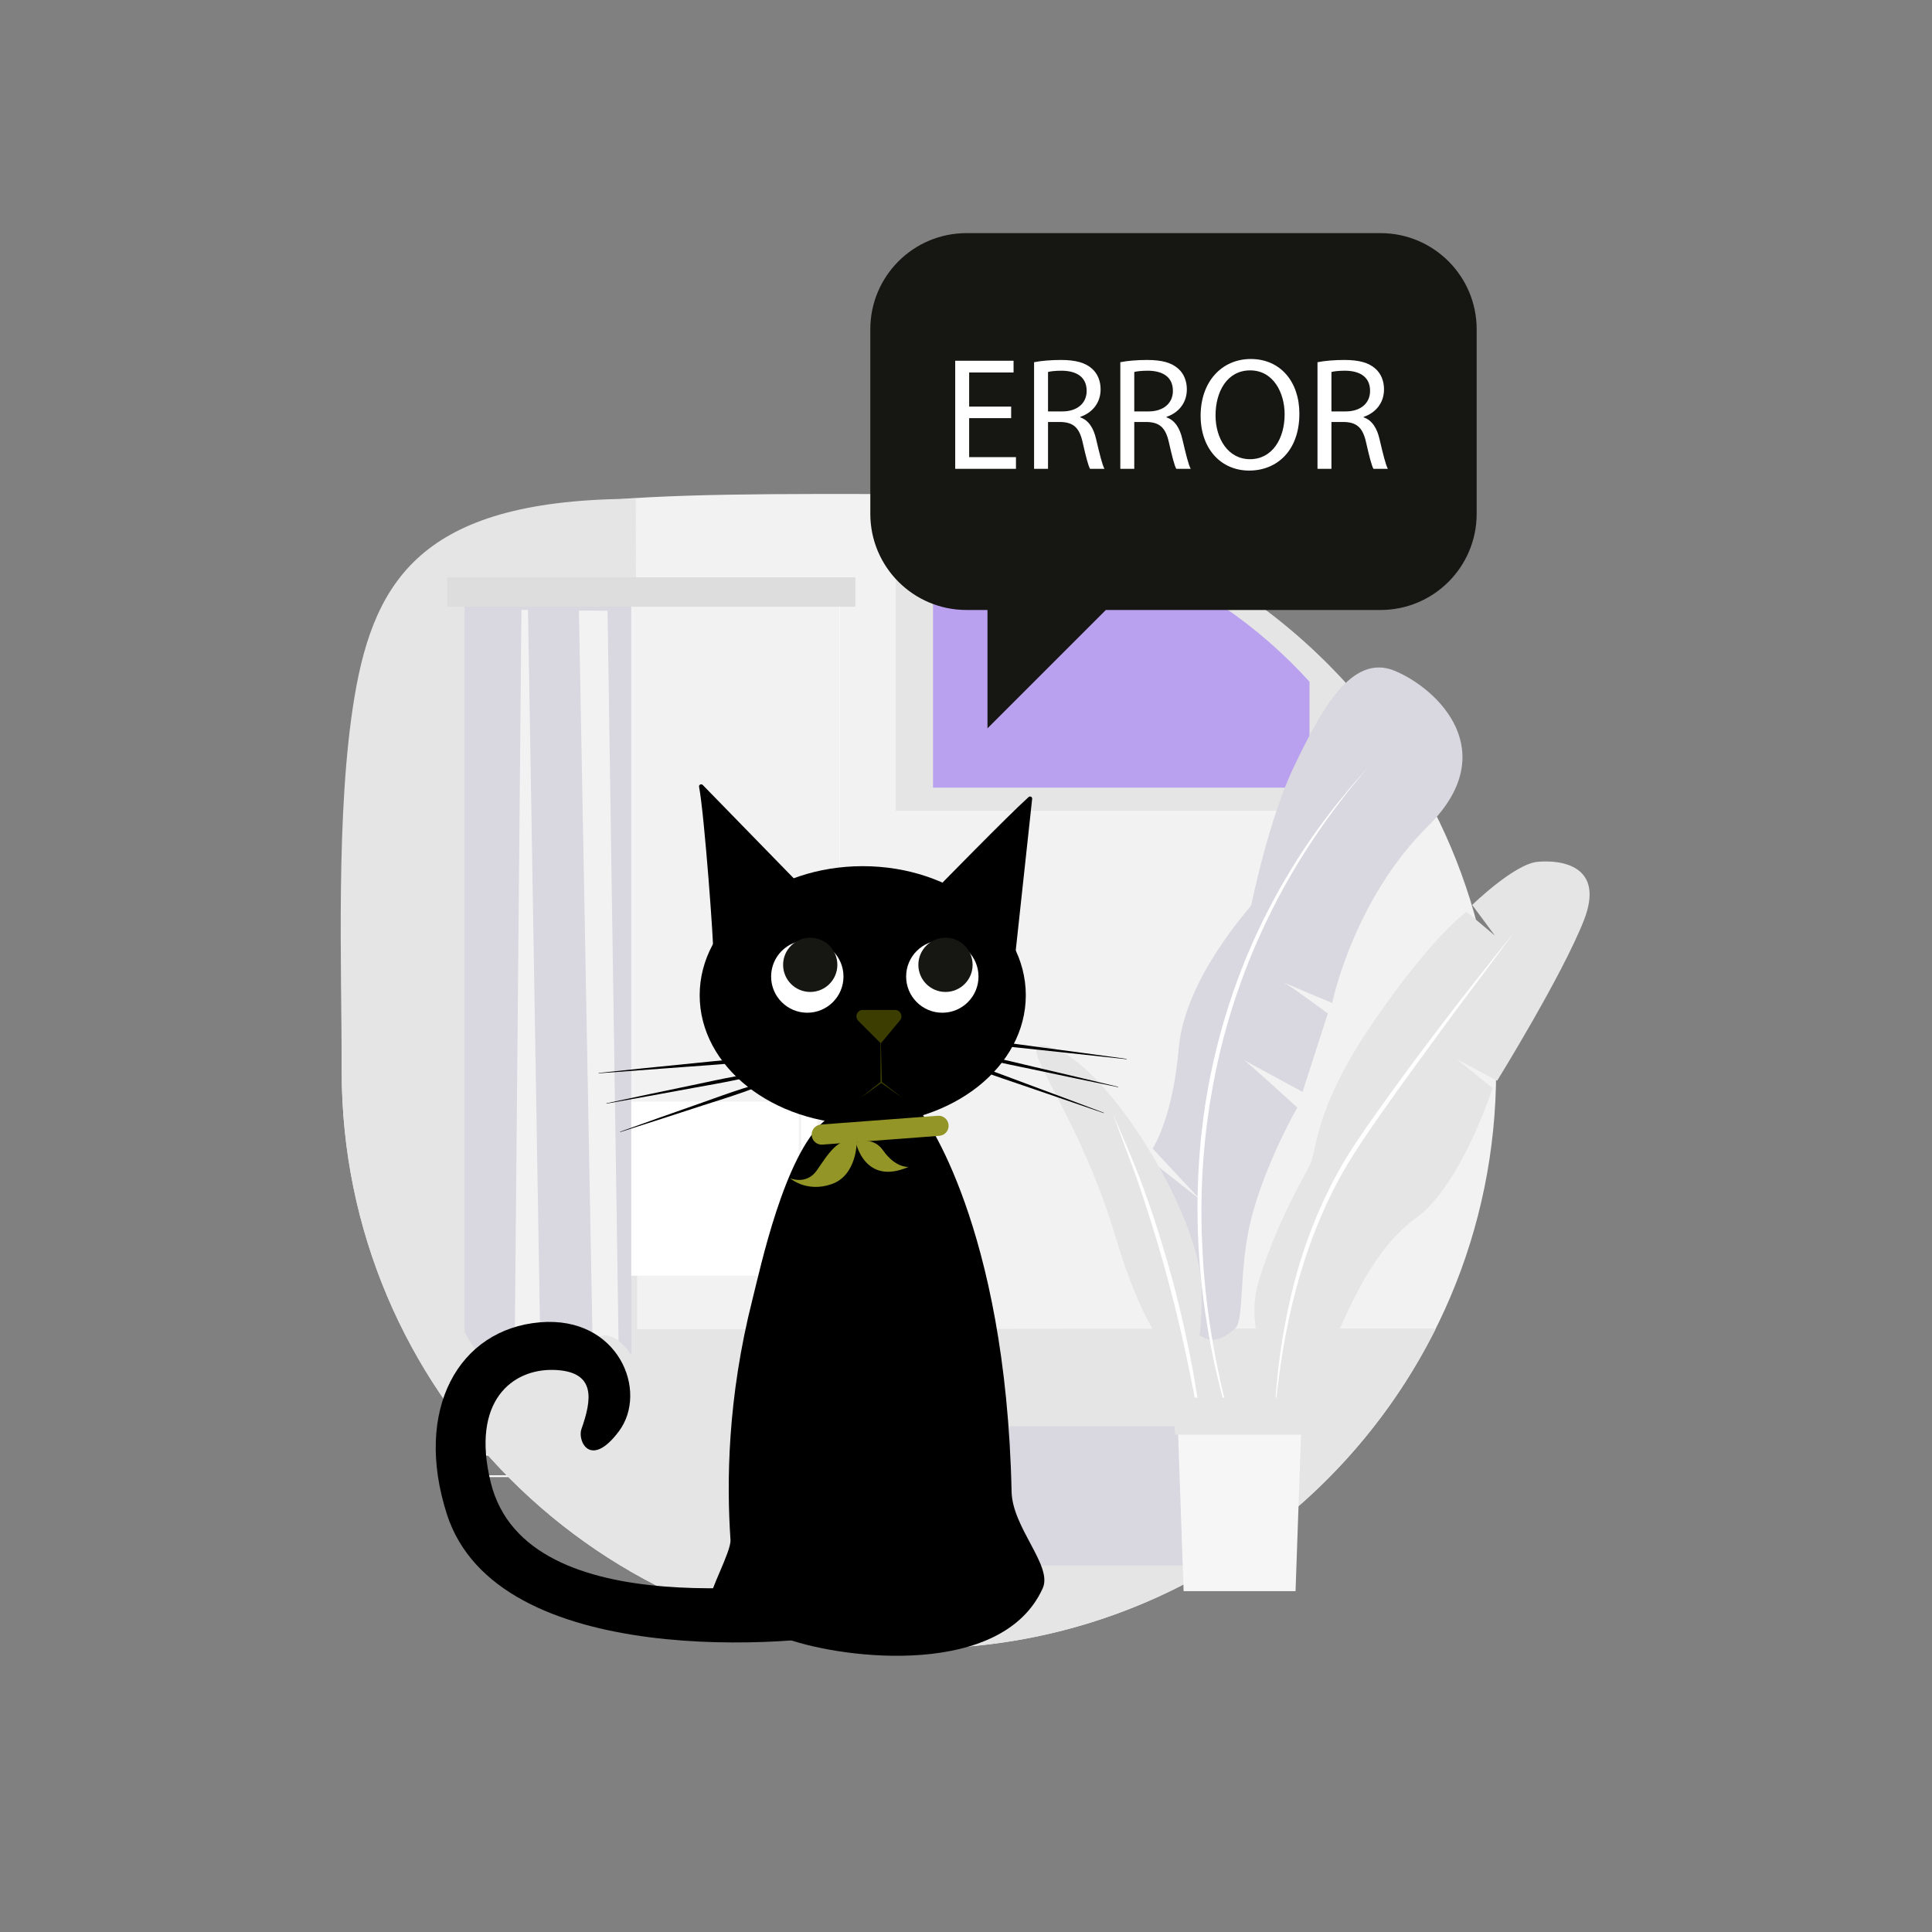 <svg xmlns="http://www.w3.org/2000/svg" xmlns:xlink="http://www.w3.org/1999/xlink" viewBox="0 0 660 660" width="660" height="660" preserveAspectRatio="xMidYMid meet" style="width: 100%; height: 100%; transform: translate3d(0px, 0px, 0px); content-visibility: visible;"><rect x="0" y="0" width="660" height="660" fill="#808080" stroke="none"/><defs><clipPath id="__lottie_element_1715"><rect width="660" height="660" x="0" y="0"></rect></clipPath></defs><g clip-path="url(#__lottie_element_1715)"><g transform="matrix(1,0,0,1,116.48,168.564)" opacity="1" style="display: block;"><g opacity="1" transform="matrix(1,0,0,1,197.433,197.433)"><path fill="rgb(242,242,242)" fill-opacity="1" d=" M197.183,0 C197.183,108.901 108.901,197.183 0,197.183 C-108.901,197.183 -197.06,108.901 -197.183,0 C-197.407,-197.433 -197.433,-197.844 0,-197.183 C108.9,-196.818 197.183,-108.901 197.183,0z"></path></g><g opacity="1" transform="matrix(1,0,0,1,0,-2)"><path stroke-linecap="butt" stroke-linejoin="miter" fill-opacity="0" stroke-miterlimit="10" stroke="rgb(255,255,255)" stroke-opacity="1" stroke-width="0.6" d=" M311.594,337.735 C311.594,337.735 43.169,337.735 43.169,337.735"></path></g><g opacity="1" transform="matrix(1,0,0,1,0,0)"><path stroke-linecap="butt" stroke-linejoin="miter" fill-opacity="0" stroke-miterlimit="10" stroke="rgb(255,255,255)" stroke-opacity="1" stroke-width="1.2" d=" M311.594,328.085 C311.594,328.085 43.169,328.085 43.169,328.085"></path></g><g opacity="1" transform="matrix(1,0,0,1,187.131,210.083)"><path fill="rgb(229,229,229)" fill-opacity="1" d=" M-186.884,-12.65 C-186.884,96.251 -98.602,184.533 10.299,184.533 C87.639,184.533 154.579,140.007 186.884,75.191 C186.916,75.127 -85.934,75.444 -85.934,75.444 C-85.934,75.444 -86.391,-208.254 -86.403,-208.254 C-157.726,-208.17 -175.549,-182.204 -182.511,-140.565 C-189.013,-101.676 -186.884,-48.272 -186.884,-12.65z"></path></g><g opacity="1" transform="matrix(1,0,0,1,266.564,60.552)"><path fill="rgb(229,229,229)" fill-opacity="1" d=" M77.028,4.525 C56.081,-18.593 29.722,-36.71 -0.044,-47.848 C-0.044,-47.848 -77.028,-47.848 -77.028,-47.848 C-77.028,-47.848 -77.028,47.848 -77.028,47.848 C-77.028,47.848 77.028,47.848 77.028,47.848 C77.028,47.848 77.028,4.525 77.028,4.525z"></path></g><g opacity="1" transform="matrix(1,0,0,1,110.496,152.422)"><path fill="rgb(255,255,255)" fill-opacity="1" d=" M59.898,114.801 C59.898,114.801 -59.898,114.801 -59.898,114.801 C-59.898,114.801 -59.898,-114.801 -59.898,-114.801 C-59.898,-114.801 59.898,-114.801 59.898,-114.801 C59.898,-114.801 59.898,114.801 59.898,114.801z"></path></g><g opacity="1" transform="matrix(1,0,0,1,0.125,0.125)"><path fill="rgb(255,255,255)" fill-opacity="1" d=" M163.267,9.496 C163.267,9.496 163.267,239.392 163.267,239.392"></path></g><g opacity="1" transform="matrix(1,0,0,1,0,0)"><path stroke-linecap="butt" stroke-linejoin="miter" fill-opacity="0" stroke-miterlimit="10" stroke="rgb(242,242,242)" stroke-opacity="1" stroke-width="0.905" d=" M163.392,9.621 C163.392,9.621 163.392,239.517 163.392,239.517"></path></g><g opacity="1" transform="matrix(1,0,0,1,0.125,0.125)"><path fill="rgb(255,255,255)" fill-opacity="1" d=" M57.476,244.392 C57.476,244.392 57.476,54.496 57.476,54.496"></path></g><g opacity="1" transform="matrix(1,0,0,1,0,0)"><path stroke-linecap="butt" stroke-linejoin="miter" fill-opacity="0" stroke-miterlimit="10" stroke="rgb(242,242,242)" stroke-opacity="1" stroke-width="0.905" d=" M57.601,244.517 C57.601,244.517 57.601,54.621 57.601,54.621"></path></g><g opacity="1" transform="matrix(1,0,0,1,0.125,0.625)"><path fill="rgb(255,255,255)" fill-opacity="1" d=" M156.689,9.496 C156.689,9.496 156.689,239.392 156.689,239.392"></path></g><g opacity="1" transform="matrix(1,0,0,1,0,0)"><path stroke-linecap="butt" stroke-linejoin="miter" fill-opacity="0" stroke-miterlimit="10" stroke="rgb(242,242,242)" stroke-opacity="1" stroke-width="0.847" d=" M156.813,9.621 C156.813,9.621 156.813,239.517 156.813,239.517"></path></g><g opacity="1" transform="matrix(1,0,0,1,0.125,0.125)"><path fill="rgb(255,255,255)" fill-opacity="1" d=" M64.055,244.392 C64.055,244.392 64.055,40.496 64.055,40.496"></path></g><g opacity="1" transform="matrix(1,0,0,1,0,0)"><path stroke-linecap="butt" stroke-linejoin="miter" fill-opacity="0" stroke-miterlimit="10" stroke="rgb(242,242,242)" stroke-opacity="1" stroke-width="0.847" d=" M64.179,244.517 C64.179,244.517 64.179,40.621 64.179,40.621"></path></g><g opacity="1" transform="matrix(1,0,0,1,0.125,0.125)"><path fill="rgb(255,255,255)" fill-opacity="1" d=" M156.398,174.247 C156.398,174.247 64.079,174.247 64.079,174.247"></path></g><g opacity="1" transform="matrix(1,0,0,1,0,0)"><path stroke-linecap="butt" stroke-linejoin="miter" fill-opacity="0" stroke-miterlimit="10" stroke="rgb(242,242,242)" stroke-opacity="1" stroke-width="0.847" d=" M156.522,174.372 C156.522,174.372 64.203,174.372 64.203,174.372"></path></g><g opacity="1" transform="matrix(1,0,0,1,0.125,0.125)"><path fill="rgb(255,255,255)" fill-opacity="1" d=" M64.079,81.614 C64.079,81.614 156.398,81.614 156.398,81.614"></path></g><g opacity="1" transform="matrix(1,0,0,1,0,0)"><path stroke-linecap="butt" stroke-linejoin="miter" fill-opacity="0" stroke-miterlimit="10" stroke="rgb(242,242,242)" stroke-opacity="1" stroke-width="0.847" d=" M64.203,81.739 C64.203,81.739 156.522,81.739 156.522,81.739"></path></g><g opacity="1" transform="matrix(1,0,0,1,0.125,0.125)"><path fill="rgb(255,255,255)" fill-opacity="1" d=" M156.398,165.197 C156.398,165.197 64.079,165.197 64.079,165.197"></path></g><g opacity="1" transform="matrix(1,0,0,1,0,0)"><path stroke-linecap="butt" stroke-linejoin="miter" fill-opacity="0" stroke-miterlimit="10" stroke="rgb(242,242,242)" stroke-opacity="1" stroke-width="0.847" d=" M156.522,165.322 C156.522,165.322 64.203,165.322 64.203,165.322"></path></g><g opacity="1" transform="matrix(1,0,0,1,0,0)"><path stroke-linecap="butt" stroke-linejoin="miter" fill-opacity="0" stroke-miterlimit="10" stroke="rgb(242,242,242)" stroke-opacity="1" stroke-width="0.847" d=" M64.203,72.688 C64.203,72.688 156.522,72.688 156.522,72.688"></path></g><g opacity="1" transform="matrix(1,0,0,1,0.125,0.125)"><path fill="rgb(255,255,255)" fill-opacity="1" d=" M64.079,72.563 C64.079,72.563 156.398,72.563 156.398,72.563"></path></g><g opacity="1" transform="matrix(1,0,0,1,121.949,122.443)"><path fill="rgb(242,242,242)" fill-opacity="1" d=" M48.33,85.318 C48.33,85.318 -48.33,85.318 -48.33,85.318 C-48.33,85.318 -48.33,-85.318 -48.33,-85.318 C-48.33,-85.318 48.33,-85.318 48.33,-85.318 C48.33,-85.318 48.33,85.318 48.33,85.318z"></path></g><g opacity="1" transform="matrix(0.688,0,0,1,232.553,342.433)"><path fill="rgb(217,215,223)" fill-opacity="1" d=" M105.08,23.802 C105.08,23.802 -105.08,23.802 -105.08,23.802 C-105.08,23.802 -105.08,-23.801 -105.08,-23.801 C-105.08,-23.801 105.08,-23.801 105.08,-23.801 C105.08,-23.801 105.08,23.802 105.08,23.802z"></path></g><g opacity="0.6" transform="matrix(1,0,0,1,266.564,60.552)"><path fill="rgb(156,115,247)" fill-opacity="1" d=" M64.305,3.778 C46.818,-15.521 24.813,-30.646 -0.038,-39.944 C-0.038,-39.944 -64.305,-39.944 -64.305,-39.944 C-64.305,-39.944 -64.305,39.945 -64.305,39.945 C-64.305,39.945 64.305,39.945 64.305,39.945 C64.305,39.945 64.305,3.778 64.305,3.778z"></path></g><g opacity="1" transform="matrix(1,0,0,1,371.079,212.379)"><path fill="rgb(229,229,229)" fill-opacity="1" d=" M-57.478,56.376 C-50.89,35.452 -42.568,22.164 -40.049,16.934 C-37.531,11.702 -38.693,-2.247 -18.35,-31.89 C1.993,-61.532 13.423,-69.476 13.423,-69.476 C13.423,-69.476 23.111,-61.339 23.111,-61.339 C23.111,-61.339 15.361,-71.801 15.361,-71.801 C15.361,-71.801 29.698,-85.75 37.641,-86.525 C45.585,-87.3 60.89,-85.363 53.528,-66.57 C46.166,-47.776 23.885,-11.74 23.885,-11.74 C23.885,-11.74 10.129,-19.102 10.129,-19.102 C10.129,-19.102 22.335,-9.222 22.335,-9.222 C22.335,-9.222 11.589,24.008 -3.716,35.052 C-19.022,46.095 -27.134,67.409 -30.556,74.475 C-34.009,81.606 -42.61,87.299 -50.457,85.138 C-58.668,82.877 -60.89,67.217 -57.478,56.376z"></path></g><g opacity="1" transform="matrix(1,0,0,1,332.956,172.878)"><path fill="rgb(217,215,223)" fill-opacity="1" d=" M-38.113,115.53 C-38.113,115.53 -55.68,107.193 -59.849,95.58 C-64.018,83.968 -57.765,53.894 -57.765,53.894 C-57.765,53.894 -39.303,68.484 -39.303,68.484 C-39.303,68.484 -55.68,50.917 -55.68,50.917 C-55.68,50.917 -48.832,40.793 -46.748,16.675 C-44.664,-7.445 -22.332,-31.265 -22.034,-32.158 C-21.736,-33.052 -16.079,-61.637 -7.146,-80.097 C1.786,-98.558 12.208,-118.508 27.096,-112.255 C41.985,-106.002 64.018,-84.564 38.411,-59.254 C12.804,-33.945 5.658,1.191 5.658,1.191 C5.658,1.191 -13.697,-6.849 -12.208,-6.551 C-10.719,-6.253 4.169,4.763 4.169,4.763 C4.169,4.763 -4.467,31.562 -4.467,31.562 C-4.467,31.562 -25.905,19.95 -24.714,20.545 C-23.522,21.14 -6.253,36.922 -6.253,36.922 C-6.253,36.922 -17.223,55.914 -22.034,75.035 C-26.325,92.088 -24.305,109.306 -27.393,112.255 C-33.944,118.508 -38.113,115.53 -38.113,115.53z"></path></g><g opacity="1" transform="matrix(1,0,0,1,263.757,243.471)"><path fill="rgb(229,229,229)" fill-opacity="1" d=" M26.117,52.247 C26.117,52.247 15.076,57.881 0.698,10.019 C-5.092,-9.256 -12.513,-24.482 -18.1,-35.331 C-26.385,-51.421 -30.638,-57.881 -19.558,-53.641 C-1.007,-46.541 29.863,3.159 30.251,28.184 C30.638,53.209 26.117,52.247 26.117,52.247z"></path></g><g opacity="1" transform="matrix(1,0,0,1,359.91,233.524)"><path fill="rgb(255,255,255)" fill-opacity="1" d=" M-41.151,83.979 C-40.784,76.027 -40.136,68.079 -39.052,60.178 C-37.907,52.289 -36.394,44.445 -34.408,36.711 C-32.443,28.972 -29.891,21.378 -26.839,13.991 C-23.773,6.611 -20.196,-0.573 -15.984,-7.38 C-11.724,-14.155 -7.084,-20.63 -2.441,-27.105 C2.227,-33.56 6.921,-39.993 11.742,-46.332 C16.558,-52.673 21.347,-59.033 26.293,-65.275 C31.248,-71.51 36.161,-77.775 41.151,-83.979 C36.433,-77.563 31.64,-71.209 26.888,-64.825 C22.065,-58.495 17.38,-52.057 12.681,-45.635 C8.012,-39.19 3.286,-32.789 -1.316,-26.3 C-5.914,-19.813 -10.51,-13.307 -14.694,-6.582 C-23.094,6.86 -29.083,21.719 -33.284,37.011 C-37.506,52.324 -39.86,68.115 -41.151,83.979z"></path></g><g opacity="1" transform="matrix(1,0,0,1,321.84,211.366)"><path fill="rgb(255,255,255)" fill-opacity="1" d=" M-14.254,118.054 C-17.782,108.157 -20.706,98.037 -23.052,87.781 C-25.325,77.508 -27.02,67.101 -28.057,56.621 C-28.612,51.384 -28.908,46.123 -29.117,40.861 C-29.238,35.595 -29.318,30.325 -29.108,25.06 C-28.969,19.792 -28.571,14.536 -28.095,9.288 C-27.53,4.05 -26.884,-1.184 -25.974,-6.377 C-22.352,-27.139 -15.858,-47.429 -6.457,-66.291 C-4.112,-71.007 -1.609,-75.646 1.083,-80.171 C3.76,-84.703 6.573,-89.156 9.579,-93.476 C15.599,-102.108 22.194,-110.33 29.318,-118.054 C22.379,-110.164 15.99,-101.801 10.194,-93.058 C7.267,-88.706 4.517,-84.237 1.913,-79.688 C-0.707,-75.147 -3.137,-70.5 -5.406,-65.778 C-14.538,-46.915 -20.994,-26.772 -24.479,-6.12 C-25.404,-0.966 -26.068,4.23 -26.652,9.434 C-27.149,14.647 -27.568,19.87 -27.728,25.107 C-27.96,30.341 -27.904,35.582 -27.807,40.821 C-27.604,46.055 -27.376,51.292 -26.898,56.513 C-26.007,66.959 -24.442,77.348 -22.328,87.625 C-20.231,97.906 -17.549,108.076 -14.254,118.054z"></path></g><g opacity="1" transform="matrix(1,0,0,1,279.469,271.138)"><path fill="rgb(255,255,255)" fill-opacity="1" d=" M15.828,59.399 C15.009,54.322 14.267,49.239 13.326,44.188 C12.464,39.125 11.509,34.081 10.474,29.052 C8.403,18.999 6.139,8.983 3.444,-0.919 C0.855,-10.85 -2.136,-20.67 -5.353,-30.418 C-6.941,-35.299 -8.628,-40.15 -10.496,-44.933 C-12.271,-49.752 -14.094,-54.554 -15.828,-59.399 C-11.821,-49.939 -7.618,-40.527 -4.247,-30.797 C-0.792,-21.1 2.199,-11.241 4.911,-1.309 C7.492,8.658 9.785,18.704 11.616,28.833 C12.514,33.901 13.344,38.978 14.056,44.073 C14.751,49.17 15.348,54.28 15.828,59.399z"></path></g><g opacity="1" transform="matrix(1,0,0,1,306.978,342.354)"><path fill="rgb(247,246,247)" fill-opacity="1" d=" M19.12,32.632 C19.12,32.632 -19.118,32.632 -19.118,32.632 C-19.118,32.632 -21.398,-32.632 -21.398,-32.632 C-21.398,-32.632 21.398,-32.632 21.398,-32.632 C21.398,-32.632 19.12,32.632 19.12,32.632z"></path></g><g opacity="1" transform="matrix(1,0,0,1,306.979,315.222)"><path fill="rgb(229,229,229)" fill-opacity="1" d=" M21.997,6.328 C21.997,6.328 -21.998,6.328 -21.998,6.328 C-21.998,6.328 -23.101,-6.328 -23.101,-6.328 C-23.101,-6.328 23.1,-6.328 23.1,-6.328 C23.1,-6.328 21.997,6.328 21.997,6.328z"></path></g><g opacity="1" transform="matrix(1,0,0,1,70.695,168.758)"><path fill="rgb(217,215,223)" fill-opacity="1" d=" M28.465,-130.535 C28.465,-130.535 28.465,125.584 28.465,125.584 C28.465,125.584 22.525,115.684 16.089,120.139 C9.653,124.594 8.664,130.535 2.229,127.565 C-4.207,124.594 0.742,119.149 -7.179,119.149 C-15.099,119.149 -12.624,128.06 -18.07,128.06 C-23.515,128.06 -28.465,117.663 -28.465,117.663 C-28.465,117.663 -28.465,-130.535 -28.465,-130.535 C-28.465,-130.535 28.465,-130.535 28.465,-130.535z"></path></g><g opacity="1" transform="matrix(1,0,0,1,63.727,164.639)"><path fill="rgb(242,242,242)" fill-opacity="1" d=" M0.166,-124.846 C0.166,-124.846 -2.082,-124.846 -2.082,-124.846 C-2.082,-124.846 -4.355,124.519 -4.355,124.519 C-4.355,124.519 -3.194,123.115 0.236,123.286 C3.414,123.444 4.354,124.846 4.354,124.846 C4.354,124.846 0.166,-124.846 0.166,-124.846z"></path></g><g opacity="1" transform="matrix(1,0,0,1,88.061,164.753)"><path fill="rgb(242,242,242)" fill-opacity="1" d=" M3.009,-124.683 C3.009,-124.683 -6.772,-124.732 -6.772,-124.732 C-6.772,-124.732 -2.114,124.702 -2.114,124.702 C-2.114,124.702 0.113,122.737 2.663,122.972 C4.782,123.169 6.771,124.732 6.771,124.732 C6.771,124.732 3.009,-124.683 3.009,-124.683z"></path></g><g opacity="1" transform="matrix(1.713,0,0,1,106.017,33.677)"><path fill="rgb(221,221,221)" fill-opacity="1" d=" M40.693,-5.031 C40.693,-5.031 -40.693,-5.031 -40.693,-5.031 C-40.693,-5.031 -40.693,5.031 -40.693,5.031 C-40.693,5.031 40.693,5.031 40.693,5.031 C40.693,5.031 40.693,-5.031 40.693,-5.031z"></path></g></g><g transform="matrix(1,0,0,1,204.218,267.412)" opacity="1" style="display: block;"><g opacity="1" transform="matrix(1,0,0,1,90.507,72.576)"><path fill="rgb(0,0,0)" fill-opacity="1" d=" M-294.726,-339.988 C-294.726,-339.988 365.274,-339.988 365.274,-339.988 C365.274,-339.988 365.274,320.012 365.274,320.012 C365.274,320.012 -294.726,320.012 -294.726,320.012 C-294.726,320.012 -294.726,-339.988 -294.726,-339.988z M-294.726,320.012 C-294.726,320.012 365.274,320.012 365.274,320.012 C365.274,320.012 365.274,-339.988 365.274,-339.988 C365.274,-339.988 -294.726,-339.988 -294.726,-339.988 C-294.726,-339.988 -294.726,320.012 -294.726,320.012z M55.704,-0.001 C55.704,24.351 30.764,44.091 -0.001,44.091 C-30.765,44.091 -55.704,24.351 -55.704,-0.001 C-55.704,-24.352 -30.765,-44.091 -0.001,-44.091 C30.764,-44.091 55.704,-24.352 55.704,-0.001z"></path><g opacity="1" transform="matrix(1,0,0,1,0,0)"></g></g><g opacity="1" transform="matrix(1,0,0,1,51.517,28.973)"><path fill="rgb(0,0,0)" fill-opacity="1" d=" M-255.736,-296.384 C-255.736,-296.384 404.264,-296.384 404.264,-296.384 C404.264,-296.384 404.264,363.616 404.264,363.616 C404.264,363.616 -255.736,363.616 -255.736,363.616 C-255.736,363.616 -255.736,-296.384 -255.736,-296.384z M-255.736,363.616 C-255.736,363.616 404.264,363.616 404.264,363.616 C404.264,363.616 404.264,-296.384 404.264,-296.384 C404.264,-296.384 -255.736,-296.384 -255.736,-296.384 C-255.736,-296.384 -255.736,363.616 -255.736,363.616z M-12.121,28.723 C-11.774,27.628 -15.049,-17.674 -16.925,-27.636 C-17.052,-28.307 -16.184,-28.723 -15.673,-28.237 C-15.673,-28.237 17.053,5.342 17.053,5.342 C17.053,5.342 -12.121,28.723 -12.121,28.723z"></path><g opacity="1" transform="matrix(1,0,0,1,0,0)"></g></g><g opacity="1" transform="matrix(1,0,0,1,131.923,31.234)"><path fill="rgb(0,0,0)" fill-opacity="1" d=" M-336.141,-298.645 C-336.141,-298.645 323.859,-298.645 323.859,-298.645 C323.859,-298.645 323.859,361.355 323.859,361.355 C323.859,361.355 -336.141,361.355 -336.141,361.355 C-336.141,361.355 -336.141,-298.645 -336.141,-298.645z M-336.141,361.355 C-336.141,361.355 323.859,361.355 323.859,361.355 C323.859,361.355 323.859,-298.645 323.859,-298.645 C323.859,-298.645 -336.141,-298.645 -336.141,-298.645 C-336.141,-298.645 -336.141,361.355 -336.141,361.355z M-16.548,5.298 C-16.548,5.298 8.481,-20.322 15.254,-26.364 C15.759,-26.815 16.548,-26.389 16.456,-25.719 C16.456,-25.719 10.766,26.814 10.766,26.814 C10.766,26.814 -16.548,5.298 -16.548,5.298z"></path><g opacity="1" transform="matrix(1,0,0,1,0,0)"></g></g><g opacity="1" transform="matrix(1,0,0,1,71.567,66.189)"><path fill="rgb(255,255,255)" fill-opacity="1" d=" M-275.786,-333.6 C-275.786,-333.6 384.214,-333.6 384.214,-333.6 C384.214,-333.6 384.214,326.4 384.214,326.4 C384.214,326.4 -275.786,326.4 -275.786,326.4 C-275.786,326.4 -275.786,-333.6 -275.786,-333.6z M-275.786,326.4 C-275.786,326.4 384.214,326.4 384.214,326.4 C384.214,326.4 384.214,-333.6 384.214,-333.6 C384.214,-333.6 -275.786,-333.6 -275.786,-333.6 C-275.786,-333.6 -275.786,326.4 -275.786,326.4z M12.362,-0.001 C12.362,6.826 6.826,12.362 -0.001,12.362 C-6.828,12.362 -12.362,6.826 -12.362,-0.001 C-12.362,-6.828 -6.828,-12.362 -0.001,-12.362 C6.826,-12.362 12.362,-6.828 12.362,-0.001z"></path><g opacity="1" transform="matrix(1,0,0,1,0,0)"></g></g><g opacity="1" transform="matrix(1,0,0,1,117.692,66.189)"><path fill="rgb(255,255,255)" fill-opacity="1" d=" M-321.911,-333.6 C-321.911,-333.6 338.089,-333.6 338.089,-333.6 C338.089,-333.6 338.089,326.4 338.089,326.4 C338.089,326.4 -321.911,326.4 -321.911,326.4 C-321.911,326.4 -321.911,-333.6 -321.911,-333.6z M-321.911,326.4 C-321.911,326.4 338.089,326.4 338.089,326.4 C338.089,326.4 338.089,-333.6 338.089,-333.6 C338.089,-333.6 -321.911,-333.6 -321.911,-333.6 C-321.911,-333.6 -321.911,326.4 -321.911,326.4z M12.362,-0.001 C12.362,6.826 6.826,12.362 -0.001,12.362 C-6.828,12.362 -12.362,6.826 -12.362,-0.001 C-12.362,-6.828 -6.828,-12.362 -0.001,-12.362 C6.826,-12.362 12.362,-6.828 12.362,-0.001z"></path><g opacity="1" transform="matrix(1,0,0,1,0,0)"></g></g><g opacity="1" transform="matrix(1,0,0,1,96.706,208.496)"><path fill="rgb(0,0,0)" fill-opacity="1" d=" M-300.925,-475.908 C-300.925,-475.908 359.075,-475.908 359.075,-475.908 C359.075,-475.908 359.075,184.092 359.075,184.092 C359.075,184.092 -300.925,184.092 -300.925,184.092 C-300.925,184.092 -300.925,-475.908 -300.925,-475.908z M-300.925,184.092 C-300.925,184.092 359.075,184.092 359.075,184.092 C359.075,184.092 359.075,-475.908 359.075,-475.908 C359.075,-475.908 -300.925,-475.908 -300.925,-475.908 C-300.925,-475.908 -300.925,184.092 -300.925,184.092z M14.093,-95.325 C14.093,-95.325 42.697,-57.818 44.648,33.658 C44.912,46.07 58.753,58.965 55.292,66.649 C41.53,97.208 -12.174,91.026 -32.185,83.942 C-42.235,80.384 -57.291,81.487 -58.419,70.886 C-58.753,67.747 -51.109,54.081 -51.376,50.138 C-52.694,30.703 -52.496,1.91 -43.822,-32.23 C-41.139,-42.791 -32.994,-81.265 -19.338,-92.971 C-14.394,-97.209 14.093,-95.325 14.093,-95.325z"></path><g opacity="1" transform="matrix(1,0,0,1,0,0)"></g></g><g opacity="1" transform="matrix(1,0,0,1,150.471,90.747)"><path fill="rgb(0,0,0)" fill-opacity="1" d=" M-354.69,-358.159 C-354.69,-358.159 305.31,-358.159 305.31,-358.159 C305.31,-358.159 305.31,301.841 305.31,301.841 C305.31,301.841 -354.69,301.841 -354.69,301.841 C-354.69,301.841 -354.69,-358.159 -354.69,-358.159z M-354.69,301.841 C-354.69,301.841 305.31,301.841 305.31,301.841 C305.31,301.841 305.31,-358.159 305.31,-358.159 C305.31,-358.159 -354.69,-358.159 -354.69,-358.159 C-354.69,-358.159 -354.69,301.841 -354.69,301.841z M-30.185,-3.558 C-29.586,-3.634 30.185,3.634 30.185,3.634"></path><g opacity="1" transform="matrix(1,0,0,1,0,0)"></g></g><g opacity="1" transform="matrix(1,0,0,1,150.467,90.787)"><path fill="rgb(0,0,0)" fill-opacity="1" d=" M-354.686,-358.199 C-354.686,-358.199 305.314,-358.199 305.314,-358.199 C305.314,-358.199 305.314,301.801 305.314,301.801 C305.314,301.801 -354.686,301.801 -354.686,301.801 C-354.686,301.801 -354.686,-358.199 -354.686,-358.199z M-354.686,301.801 C-354.686,301.801 305.314,301.801 305.314,301.801 C305.314,301.801 305.314,-358.199 305.314,-358.199 C305.314,-358.199 -354.686,-358.199 -354.686,-358.199 C-354.686,-358.199 -354.686,301.801 -354.686,301.801z M-30.188,-3.656 C-25.082,-3.477 -20.063,-2.928 -15.012,-2.448 C-9.971,-1.926 -4.957,-1.191 0.066,-0.523 C10.115,0.792 20.159,2.145 30.198,3.535 C30.229,3.539 30.251,3.571 30.247,3.603 C30.243,3.634 30.213,3.656 30.182,3.652 C30.182,3.652 -0.046,0.409 -0.046,0.409 C-5.084,-0.132 -10.128,-0.606 -15.15,-1.281 C-20.164,-1.974 -25.199,-2.69 -30.173,-3.539 C-30.173,-3.539 -30.201,-3.544 -30.201,-3.544 C-30.231,-3.549 -30.251,-3.578 -30.246,-3.608 C-30.241,-3.636 -30.216,-3.657 -30.188,-3.656z"></path><g opacity="1" transform="matrix(1,0,0,1,0,0)"></g></g><g opacity="1" transform="matrix(1,0,0,1,148.574,97.42)"><path fill="rgb(0,0,0)" fill-opacity="1" d=" M-352.793,-364.831 C-352.793,-364.831 307.207,-364.831 307.207,-364.831 C307.207,-364.831 307.207,295.169 307.207,295.169 C307.207,295.169 -352.793,295.169 -352.793,295.169 C-352.793,295.169 -352.793,-364.831 -352.793,-364.831z M-352.793,295.169 C-352.793,295.169 307.207,295.169 307.207,295.169 C307.207,295.169 307.207,-364.831 307.207,-364.831 C307.207,-364.831 -352.793,-364.831 -352.793,-364.831 C-352.793,-364.831 -352.793,295.169 -352.793,295.169z M-29.175,-6.5 C-29.175,-6.5 29.175,6.5 29.175,6.5"></path><g opacity="1" transform="matrix(1,0,0,1,0,0)"></g></g><g opacity="1" transform="matrix(1,0,0,1,148.575,97.421)"><path fill="rgb(0,0,0)" fill-opacity="1" d=" M-352.794,-364.832 C-352.794,-364.832 307.206,-364.832 307.206,-364.832 C307.206,-364.832 307.206,295.168 307.206,295.168 C307.206,295.168 -352.794,295.168 -352.794,295.168 C-352.794,295.168 -352.794,-364.832 -352.794,-364.832z M-352.794,295.168 C-352.794,295.168 307.206,295.168 307.206,295.168 C307.206,295.168 307.206,-364.832 307.206,-364.832 C307.206,-364.832 -352.794,-364.832 -352.794,-364.832 C-352.794,-364.832 -352.794,295.168 -352.794,295.168z M-29.163,-6.559 C-24.227,-5.804 -19.347,-4.803 -14.461,-3.824 C-9.582,-2.816 -4.746,-1.605 0.102,-0.459 C9.804,1.809 19.5,4.109 29.188,6.441 C29.219,6.449 29.238,6.482 29.23,6.513 C29.223,6.545 29.193,6.563 29.163,6.557 C19.4,4.556 9.645,2.524 -0.103,0.459 C-4.979,-0.563 -9.871,-1.518 -14.716,-2.676 C-19.555,-3.865 -24.399,-5.031 -29.189,-6.443 C-29.22,-6.453 -29.238,-6.485 -29.228,-6.516 C-29.22,-6.544 -29.192,-6.563 -29.163,-6.559z"></path><g opacity="1" transform="matrix(1,0,0,1,0,0)"></g></g><g opacity="1" transform="matrix(1,0,0,1,145.263,102.927)"><path fill="rgb(0,0,0)" fill-opacity="1" d=" M-349.481,-370.338 C-349.481,-370.338 310.519,-370.338 310.519,-370.338 C310.519,-370.338 310.519,289.662 310.519,289.662 C310.519,289.662 -349.481,289.662 -349.481,289.662 C-349.481,289.662 -349.481,-370.338 -349.481,-370.338z M-349.481,289.662 C-349.481,289.662 310.519,289.662 310.519,289.662 C310.519,289.662 310.519,-370.338 310.519,-370.338 C310.519,-370.338 -349.481,-370.338 -349.481,-370.338 C-349.481,-370.338 -349.481,289.662 -349.481,289.662z M-27.596,-9.853 C-27.159,-9.801 27.596,9.853 27.596,9.853"></path><g opacity="1" transform="matrix(1,0,0,1,0,0)"></g></g><g opacity="1" transform="matrix(1,0,0,1,145.259,102.927)"><path fill="rgb(0,0,0)" fill-opacity="1" d=" M-349.478,-370.338 C-349.478,-370.338 310.522,-370.338 310.522,-370.338 C310.522,-370.338 310.522,289.662 310.522,289.662 C310.522,289.662 -349.478,289.662 -349.478,289.662 C-349.478,289.662 -349.478,-370.338 -349.478,-370.338z M-349.478,289.662 C-349.478,289.662 310.522,289.662 310.522,289.662 C310.522,289.662 310.522,-370.338 310.522,-370.338 C310.522,-370.338 -349.478,-370.338 -349.478,-370.338 C-349.478,-370.338 -349.478,289.662 -349.478,289.662z M-27.585,-9.912 C-22.83,-8.636 -18.227,-7.055 -13.583,-5.52 C-8.957,-3.951 -4.403,-2.182 0.174,-0.477 C9.334,2.913 18.482,6.339 27.618,9.798 C27.648,9.81 27.664,9.843 27.653,9.873 C27.642,9.903 27.608,9.918 27.579,9.907 C27.579,9.907 -0.144,0.407 -0.144,0.407 C-4.763,-1.179 -9.405,-2.699 -13.979,-4.413 C-18.539,-6.146 -23.119,-7.895 -27.6,-9.795 C-27.6,-9.795 -27.623,-9.804 -27.623,-9.804 C-27.652,-9.816 -27.665,-9.849 -27.653,-9.878 C-27.642,-9.904 -27.612,-9.919 -27.585,-9.912z"></path><g opacity="1" transform="matrix(1,0,0,1,0,0)"></g></g><g opacity="1" transform="matrix(1,0,0,1,30.778,96.505)"><path fill="rgb(0,0,0)" fill-opacity="1" d=" M-234.996,-363.916 C-234.996,-363.916 425.004,-363.916 425.004,-363.916 C425.004,-363.916 425.004,296.084 425.004,296.084 C425.004,296.084 -234.996,296.084 -234.996,296.084 C-234.996,296.084 -234.996,-363.916 -234.996,-363.916z M-234.996,296.084 C-234.996,296.084 425.004,296.084 425.004,296.084 C425.004,296.084 425.004,-363.916 425.004,-363.916 C425.004,-363.916 -234.996,-363.916 -234.996,-363.916 C-234.996,-363.916 -234.996,296.084 -234.996,296.084z M30.465,-2.573 C29.864,-2.679 -30.465,2.678 -30.465,2.678"></path><g opacity="1" transform="matrix(1,0,0,1,0,0)"></g></g><g opacity="1" transform="matrix(1,0,0,1,30.781,96.557)"><path fill="rgb(0,0,0)" fill-opacity="1" d=" M-235,-363.968 C-235,-363.968 425,-363.968 425,-363.968 C425,-363.968 425,296.032 425,296.032 C425,296.032 -235,296.032 -235,296.032 C-235,296.032 -235,-363.968 -235,-363.968z M-235,296.032 C-235,296.032 425,296.032 425,296.032 C425,296.032 425,-363.968 425,-363.968 C425,-363.968 -235,-363.968 -235,-363.968 C-235,-363.968 -235,296.032 -235,296.032z M30.451,-2.564 C25.425,-1.868 20.338,-1.307 15.276,-0.772 C10.206,-0.255 5.117,0.051 0.034,0.429 C0.034,0.429 -30.463,2.687 -30.463,2.687 C-30.497,2.69 -30.526,2.665 -30.528,2.631 C-30.531,2.598 -30.507,2.569 -30.474,2.566 C-30.474,2.566 -15.265,0.975 -15.265,0.975 C-15.265,0.975 -0.051,-0.545 -0.051,-0.545 C5.021,-1.054 10.086,-1.632 15.171,-1.99 C20.266,-2.302 25.329,-2.69 30.472,-2.684 C30.504,-2.684 30.531,-2.658 30.531,-2.626 C30.531,-2.596 30.509,-2.572 30.48,-2.568 C30.48,-2.568 30.451,-2.564 30.451,-2.564z"></path><g opacity="1" transform="matrix(1,0,0,1,0,0)"></g></g><g opacity="1" transform="matrix(1,0,0,1,32.507,103.757)"><path fill="rgb(0,0,0)" fill-opacity="1" d=" M-236.726,-371.169 C-236.726,-371.169 423.274,-371.169 423.274,-371.169 C423.274,-371.169 423.274,288.831 423.274,288.831 C423.274,288.831 -236.726,288.831 -236.726,288.831 C-236.726,288.831 -236.726,-371.169 -236.726,-371.169z M-236.726,288.831 C-236.726,288.831 423.274,288.831 423.274,288.831 C423.274,288.831 423.274,-371.169 423.274,-371.169 C423.274,-371.169 -236.726,-371.169 -236.726,-371.169 C-236.726,-371.169 -236.726,288.831 -236.726,288.831z M29.527,-5.784 C29.527,-5.784 -29.527,5.784 -29.527,5.784"></path><g opacity="1" transform="matrix(1,0,0,1,0,0)"></g></g><g opacity="1" transform="matrix(1,0,0,1,32.505,103.758)"><path fill="rgb(0,0,0)" fill-opacity="1" d=" M-236.724,-371.169 C-236.724,-371.169 423.276,-371.169 423.276,-371.169 C423.276,-371.169 423.276,288.831 423.276,288.831 C423.276,288.831 -236.724,288.831 -236.724,288.831 C-236.724,288.831 -236.724,-371.169 -236.724,-371.169z M-236.724,288.831 C-236.724,288.831 423.276,288.831 423.276,288.831 C423.276,288.831 423.276,-371.169 423.276,-371.169 C423.276,-371.169 -236.724,-371.169 -236.724,-371.169 C-236.724,-371.169 -236.724,288.831 -236.724,288.831z M29.541,-5.725 C24.687,-4.417 19.783,-3.367 14.883,-2.292 C9.978,-1.25 5.03,-0.42 0.096,0.479 C0.096,0.479 -14.702,3.192 -14.702,3.192 C-14.702,3.192 -29.513,5.843 -29.513,5.843 C-29.546,5.849 -29.578,5.828 -29.584,5.795 C-29.59,5.762 -29.568,5.731 -29.537,5.724 C-29.537,5.724 -14.82,2.591 -14.82,2.591 C-14.82,2.591 -0.092,-0.48 -0.092,-0.48 C4.817,-1.509 9.712,-2.607 14.648,-3.493 C19.591,-4.347 24.529,-5.224 29.518,-5.845 C29.551,-5.849 29.582,-5.825 29.586,-5.791 C29.59,-5.761 29.57,-5.733 29.541,-5.725z"></path><g opacity="1" transform="matrix(1,0,0,1,0,0)"></g></g><g opacity="1" transform="matrix(1,0,0,1,35.691,109.804)"><path fill="rgb(0,0,0)" fill-opacity="1" d=" M-239.91,-377.216 C-239.91,-377.216 420.091,-377.216 420.091,-377.216 C420.091,-377.216 420.091,282.784 420.091,282.784 C420.091,282.784 -239.91,282.784 -239.91,282.784 C-239.91,282.784 -239.91,-377.216 -239.91,-377.216z M-239.91,282.784 C-239.91,282.784 420.091,282.784 420.091,282.784 C420.091,282.784 420.091,-377.216 420.091,-377.216 C420.091,-377.216 -239.91,-377.216 -239.91,-377.216 C-239.91,-377.216 -239.91,282.784 -239.91,282.784z M28.028,-9.448 C27.588,-9.41 -28.028,9.448 -28.028,9.448"></path><g opacity="1" transform="matrix(1,0,0,1,0,0)"></g></g><g opacity="1" transform="matrix(1,0,0,1,35.693,109.804)"><path fill="rgb(0,0,0)" fill-opacity="1" d=" M-239.912,-377.215 C-239.912,-377.215 420.088,-377.215 420.088,-377.215 C420.088,-377.215 420.088,282.785 420.088,282.785 C420.088,282.785 -239.912,282.785 -239.912,282.785 C-239.912,282.785 -239.912,-377.215 -239.912,-377.215z M-239.912,282.785 C-239.912,282.785 420.088,282.785 420.088,282.785 C420.088,282.785 420.088,-377.215 420.088,-377.215 C420.088,-377.215 -239.912,-377.215 -239.912,-377.215 C-239.912,-377.215 -239.912,282.785 -239.912,282.785z M28.031,-9.386 C23.479,-7.543 18.825,-5.858 14.192,-4.188 C9.547,-2.538 4.833,-1.089 0.142,0.427 C0.142,0.427 -13.926,4.993 -13.926,4.993 C-13.926,4.993 -28.011,9.507 -28.011,9.507 C-28.043,9.516 -28.077,9.499 -28.088,9.467 C-28.098,9.435 -28.081,9.402 -28.05,9.39 C-28.05,9.39 -14.121,4.414 -14.121,4.414 C-14.121,4.414 -0.172,-0.5 -0.172,-0.5 C4.478,-2.141 9.104,-3.848 13.802,-5.346 C18.518,-6.808 23.192,-8.319 28.02,-9.508 C28.052,-9.516 28.084,-9.496 28.092,-9.465 C28.098,-9.436 28.083,-9.407 28.056,-9.397 C28.056,-9.397 28.031,-9.386 28.031,-9.386z"></path><g opacity="1" transform="matrix(1,0,0,1,0,0)"></g></g><g opacity="1" transform="matrix(1,0,0,1,96.014,83.306)"><path fill="rgb(60,61,0)" fill-opacity="1" d=" M-300.233,-350.717 C-300.233,-350.717 359.767,-350.717 359.767,-350.717 C359.767,-350.717 359.767,309.283 359.767,309.283 C359.767,309.283 -300.233,309.283 -300.233,309.283 C-300.233,309.283 -300.233,-350.717 -300.233,-350.717z M-300.233,309.283 C-300.233,309.283 359.767,309.283 359.767,309.283 C359.767,309.283 359.767,-350.717 359.767,-350.717 C359.767,-350.717 -300.233,-350.717 -300.233,-350.717 C-300.233,-350.717 -300.233,309.283 -300.233,309.283z M0.681,5.71 C0.681,5.71 -7.015,-1.985 -7.015,-1.985 C-8.389,-3.359 -7.416,-5.71 -5.471,-5.71 C-5.471,-5.71 5.529,-5.71 5.529,-5.71 C7.378,-5.71 8.389,-3.554 7.206,-2.133 C7.206,-2.133 0.681,5.71 0.681,5.71z"></path><g opacity="1" transform="matrix(1,0,0,1,0,0)"></g></g><g opacity="1" transform="matrix(1,0,0,1,96.889,95.911)"><path fill="rgb(60,61,0)" fill-opacity="1" d=" M-301.107,-363.323 C-301.107,-363.323 358.893,-363.323 358.893,-363.323 C358.893,-363.323 358.893,296.677 358.893,296.677 C358.893,296.677 -301.107,296.677 -301.107,296.677 C-301.107,296.677 -301.107,-363.323 -301.107,-363.323z M-301.107,296.677 C-301.107,296.677 358.893,296.677 358.893,296.677 C358.893,296.677 358.893,-363.323 358.893,-363.323 C358.893,-363.323 -301.107,-363.323 -301.107,-363.323 C-301.107,-363.323 -301.107,296.677 -301.107,296.677z M-0.31,-11.819 C-0.31,-11.819 -0.31,6.313 -0.31,6.313 C-0.31,6.313 -7.288,11.819 -7.288,11.819 C-7.288,11.819 -0.034,6.66 -0.034,6.66 C-0.034,6.66 7.288,11.819 7.288,11.819 C7.288,11.819 0.174,6.313 0.174,6.313 C0.174,6.313 -0.31,-11.819 -0.31,-11.819z"></path><g opacity="1" transform="matrix(1,0,0,1,0,0)"></g></g><g opacity="1" transform="matrix(1,0,0,1,96.448,118.677)"><path fill="rgb(147,149,39)" fill-opacity="1" d=" M20.219,1.925 C20.219,1.925 -19.704,4.927 -19.704,4.927 C-21.596,5.07 -23.244,3.651 -23.386,1.758 C-23.529,-0.134 -22.11,-1.783 -20.218,-1.926 C-20.218,-1.926 19.704,-4.928 19.704,-4.928 C21.596,-5.07 23.245,-3.651 23.387,-1.76 C23.53,0.133 22.111,1.782 20.219,1.925z"></path></g><g opacity="1" transform="matrix(1,0,0,1,97.15,129.163)"><path fill="rgb(147,149,39)" fill-opacity="1" d=" M-9.01,-6.374 C-9.01,-6.374 -6.051,8.628 9.01,2.053 C9.01,2.053 4.59,2.529 0.298,-3.593 C-3.232,-8.628 -9.01,-6.374 -9.01,-6.374z"></path></g><g opacity="1" transform="matrix(1,0,0,1,77.12,130.222)"><path fill="rgb(147,149,39)" fill-opacity="1" d=" M11.344,-7.605 C11.344,-7.605 11.444,3.815 2.817,6.856 C-5.809,9.898 -11.444,4.862 -11.444,4.862 C-11.444,4.862 -5.909,7.305 -2.319,2.219 C1.271,-2.868 5.111,-9.898 11.344,-7.605z"></path></g></g><g transform="matrix(1,0,0,1,267.271,320.084)" opacity="1" style="display: block;"><g opacity="1" transform="matrix(1,0,0,1,9.515,9.516)"><path fill="rgb(22,22,18)" fill-opacity="1" d=" M9.265,-0.001 C9.265,5.116 5.117,9.266 0,9.266 C-5.117,9.266 -9.265,5.116 -9.265,-0.001 C-9.265,-5.118 -5.117,-9.266 0,-9.266 C5.117,-9.266 9.265,-5.118 9.265,-0.001z"></path></g><g opacity="1" transform="matrix(1,0,0,1,55.721,9.516)"><path fill="rgb(22,22,18)" fill-opacity="1" d=" M9.265,-0.001 C9.265,5.116 5.117,9.266 0,9.266 C-5.117,9.266 -9.265,5.116 -9.265,-0.001 C-9.265,-5.118 -5.117,-9.266 0,-9.266 C5.117,-9.266 9.265,-5.118 9.265,-0.001z"></path></g></g><g transform="matrix(1,0,0,1,297.063,79.39)" opacity="1" style="display: block;"><g opacity="1" transform="matrix(1,0,0,1,103.818,84.837)"><path fill="rgb(22,22,18)" fill-opacity="1" d=" M70.721,-84.587 C70.721,-84.587 -70.721,-84.587 -70.721,-84.587 C-88.862,-84.587 -103.568,-69.881 -103.568,-51.74 C-103.568,-51.74 -103.568,11.304 -103.568,11.304 C-103.568,29.445 -88.862,44.151 -70.721,44.151 C-70.721,44.151 -63.544,44.151 -63.544,44.151 C-63.544,44.151 -63.544,84.587 -63.544,84.587 C-63.544,84.587 -23.107,44.151 -23.107,44.151 C-23.107,44.151 70.721,44.151 70.721,44.151 C88.862,44.151 103.568,29.445 103.568,11.304 C103.568,11.304 103.568,-51.74 103.568,-51.74 C103.568,-69.881 88.862,-84.587 70.721,-84.587z"></path></g></g><g transform="matrix(1,0,0,1,326.063,122.39)" opacity="1" style="display: block;"><g opacity="1" transform="matrix(1,0,0,1,10.628,19.308)"><path fill="rgb(255,255,255)" fill-opacity="1" d=" M8.735,1.15 C8.735,1.15 -5.614,1.15 -5.614,1.15 C-5.614,1.15 -5.614,14.458 -5.614,14.458 C-5.614,14.458 10.378,14.458 10.378,14.458 C10.378,14.458 10.378,18.455 10.378,18.455 C10.378,18.455 -10.378,18.455 -10.378,18.455 C-10.378,18.455 -10.378,-18.455 -10.378,-18.455 C-10.378,-18.455 9.556,-18.455 9.556,-18.455 C9.556,-18.455 9.556,-14.458 9.556,-14.458 C9.556,-14.458 -5.614,-14.458 -5.614,-14.458 C-5.614,-14.458 -5.614,-2.793 -5.614,-2.793 C-5.614,-2.793 8.735,-2.793 8.735,-2.793 C8.735,-2.793 8.735,1.15 8.735,1.15z"></path></g><g opacity="1" transform="matrix(1,0,0,1,39.213,19.171)"><path fill="rgb(255,255,255)" fill-opacity="1" d=" M-12.02,-17.825 C-9.61,-18.318 -6.16,-18.592 -2.874,-18.592 C2.219,-18.592 5.505,-17.661 7.805,-15.58 C9.667,-13.937 10.706,-11.418 10.706,-8.57 C10.706,-3.697 7.641,-0.465 3.752,0.849 C3.752,0.849 3.752,1.013 3.752,1.013 C6.599,1.999 8.298,4.628 9.174,8.461 C10.379,13.609 11.254,17.169 12.02,18.592 C12.02,18.592 7.093,18.592 7.093,18.592 C6.49,17.552 5.668,14.376 4.628,9.776 C3.532,4.682 1.561,2.766 -2.765,2.601 C-2.765,2.601 -7.255,2.601 -7.255,2.601 C-7.255,2.601 -7.255,18.592 -7.255,18.592 C-7.255,18.592 -12.02,18.592 -12.02,18.592 C-12.02,18.592 -12.02,-17.825 -12.02,-17.825z M-7.255,-1.013 C-7.255,-1.013 -2.381,-1.013 -2.381,-1.013 C2.712,-1.013 5.943,-3.806 5.943,-8.023 C5.943,-12.787 2.493,-14.868 -2.546,-14.923 C-4.846,-14.923 -6.488,-14.704 -7.255,-14.485 C-7.255,-14.485 -7.255,-1.013 -7.255,-1.013z"></path></g><g opacity="1" transform="matrix(1,0,0,1,68.675,19.171)"><path fill="rgb(255,255,255)" fill-opacity="1" d=" M-12.02,-17.825 C-9.61,-18.318 -6.16,-18.592 -2.874,-18.592 C2.219,-18.592 5.505,-17.661 7.805,-15.58 C9.667,-13.937 10.706,-11.418 10.706,-8.57 C10.706,-3.697 7.641,-0.465 3.752,0.849 C3.752,0.849 3.752,1.013 3.752,1.013 C6.6,1.999 8.298,4.628 9.174,8.461 C10.379,13.609 11.254,17.169 12.02,18.592 C12.02,18.592 7.093,18.592 7.093,18.592 C6.49,17.552 5.668,14.376 4.628,9.776 C3.532,4.682 1.561,2.766 -2.765,2.601 C-2.765,2.601 -7.255,2.601 -7.255,2.601 C-7.255,2.601 -7.255,18.592 -7.255,18.592 C-7.255,18.592 -12.02,18.592 -12.02,18.592 C-12.02,18.592 -12.02,-17.825 -12.02,-17.825z M-7.255,-1.013 C-7.255,-1.013 -2.381,-1.013 -2.381,-1.013 C2.712,-1.013 5.943,-3.806 5.943,-8.023 C5.943,-12.787 2.493,-14.868 -2.546,-14.923 C-4.846,-14.923 -6.488,-14.704 -7.255,-14.485 C-7.255,-14.485 -7.255,-1.013 -7.255,-1.013z"></path></g><g opacity="1" transform="matrix(1,0,0,1,100.957,19.308)"><path fill="rgb(255,255,255)" fill-opacity="1" d=" M16.868,-0.384 C16.868,12.322 9.146,19.058 -0.274,19.058 C-10.021,19.058 -16.868,11.5 -16.868,0.328 C-16.868,-11.391 -9.585,-19.058 0.273,-19.058 C10.35,-19.058 16.868,-11.336 16.868,-0.384z M-11.774,0.219 C-11.774,8.105 -7.504,15.17 -0.001,15.17 C7.557,15.17 11.829,8.215 11.829,-0.164 C11.829,-7.503 7.995,-15.17 0.054,-15.17 C-7.832,-15.17 -11.774,-7.886 -11.774,0.219z"></path></g><g opacity="1" transform="matrix(1,0,0,1,136.032,19.171)"><path fill="rgb(255,255,255)" fill-opacity="1" d=" M-12.02,-17.825 C-9.61,-18.318 -6.16,-18.592 -2.874,-18.592 C2.219,-18.592 5.505,-17.661 7.805,-15.58 C9.667,-13.937 10.706,-11.418 10.706,-8.57 C10.706,-3.697 7.641,-0.465 3.752,0.849 C3.752,0.849 3.752,1.013 3.752,1.013 C6.599,1.999 8.298,4.628 9.174,8.461 C10.379,13.609 11.254,17.169 12.02,18.592 C12.02,18.592 7.093,18.592 7.093,18.592 C6.49,17.552 5.668,14.376 4.628,9.776 C3.532,4.682 1.561,2.766 -2.765,2.601 C-2.765,2.601 -7.255,2.601 -7.255,2.601 C-7.255,2.601 -7.255,18.592 -7.255,18.592 C-7.255,18.592 -12.02,18.592 -12.02,18.592 C-12.02,18.592 -12.02,-17.825 -12.02,-17.825z M-7.255,-1.013 C-7.255,-1.013 -2.381,-1.013 -2.381,-1.013 C2.712,-1.013 5.943,-3.806 5.943,-8.023 C5.943,-12.787 2.493,-14.868 -2.546,-14.923 C-4.846,-14.923 -6.488,-14.704 -7.255,-14.485 C-7.255,-14.485 -7.255,-1.013 -7.255,-1.013z"></path></g></g><g transform="matrix(1,0,0,1,137.196,410.674)" opacity="1" style="display: block;"><g opacity="1" transform="matrix(1,0,0,1,82.616,79.946)"><path fill="rgb(0,0,0)" fill-opacity="1" d=" M68.194,49.062 C53.589,49.622 -39.868,65.665 -52.152,15.863 C-59.079,-12.221 -44.618,-23.085 -30.541,-22.633 C-15.865,-22.162 -17.735,-12.24 -21.184,-2.418 C-22.618,1.665 -18.087,11.242 -8.419,-1.625 C1.882,-15.335 -8.551,-41.136 -35.311,-38.904 C-63.118,-36.585 -78.618,-9.084 -67.152,26.649 C-50.041,79.972 51.882,72.166 76.5,66.27 C79.129,65.64 81.477,56.315 78.422,52.105 C75.896,48.624 69.961,48.995 68.194,49.062z"></path></g></g></g></svg>